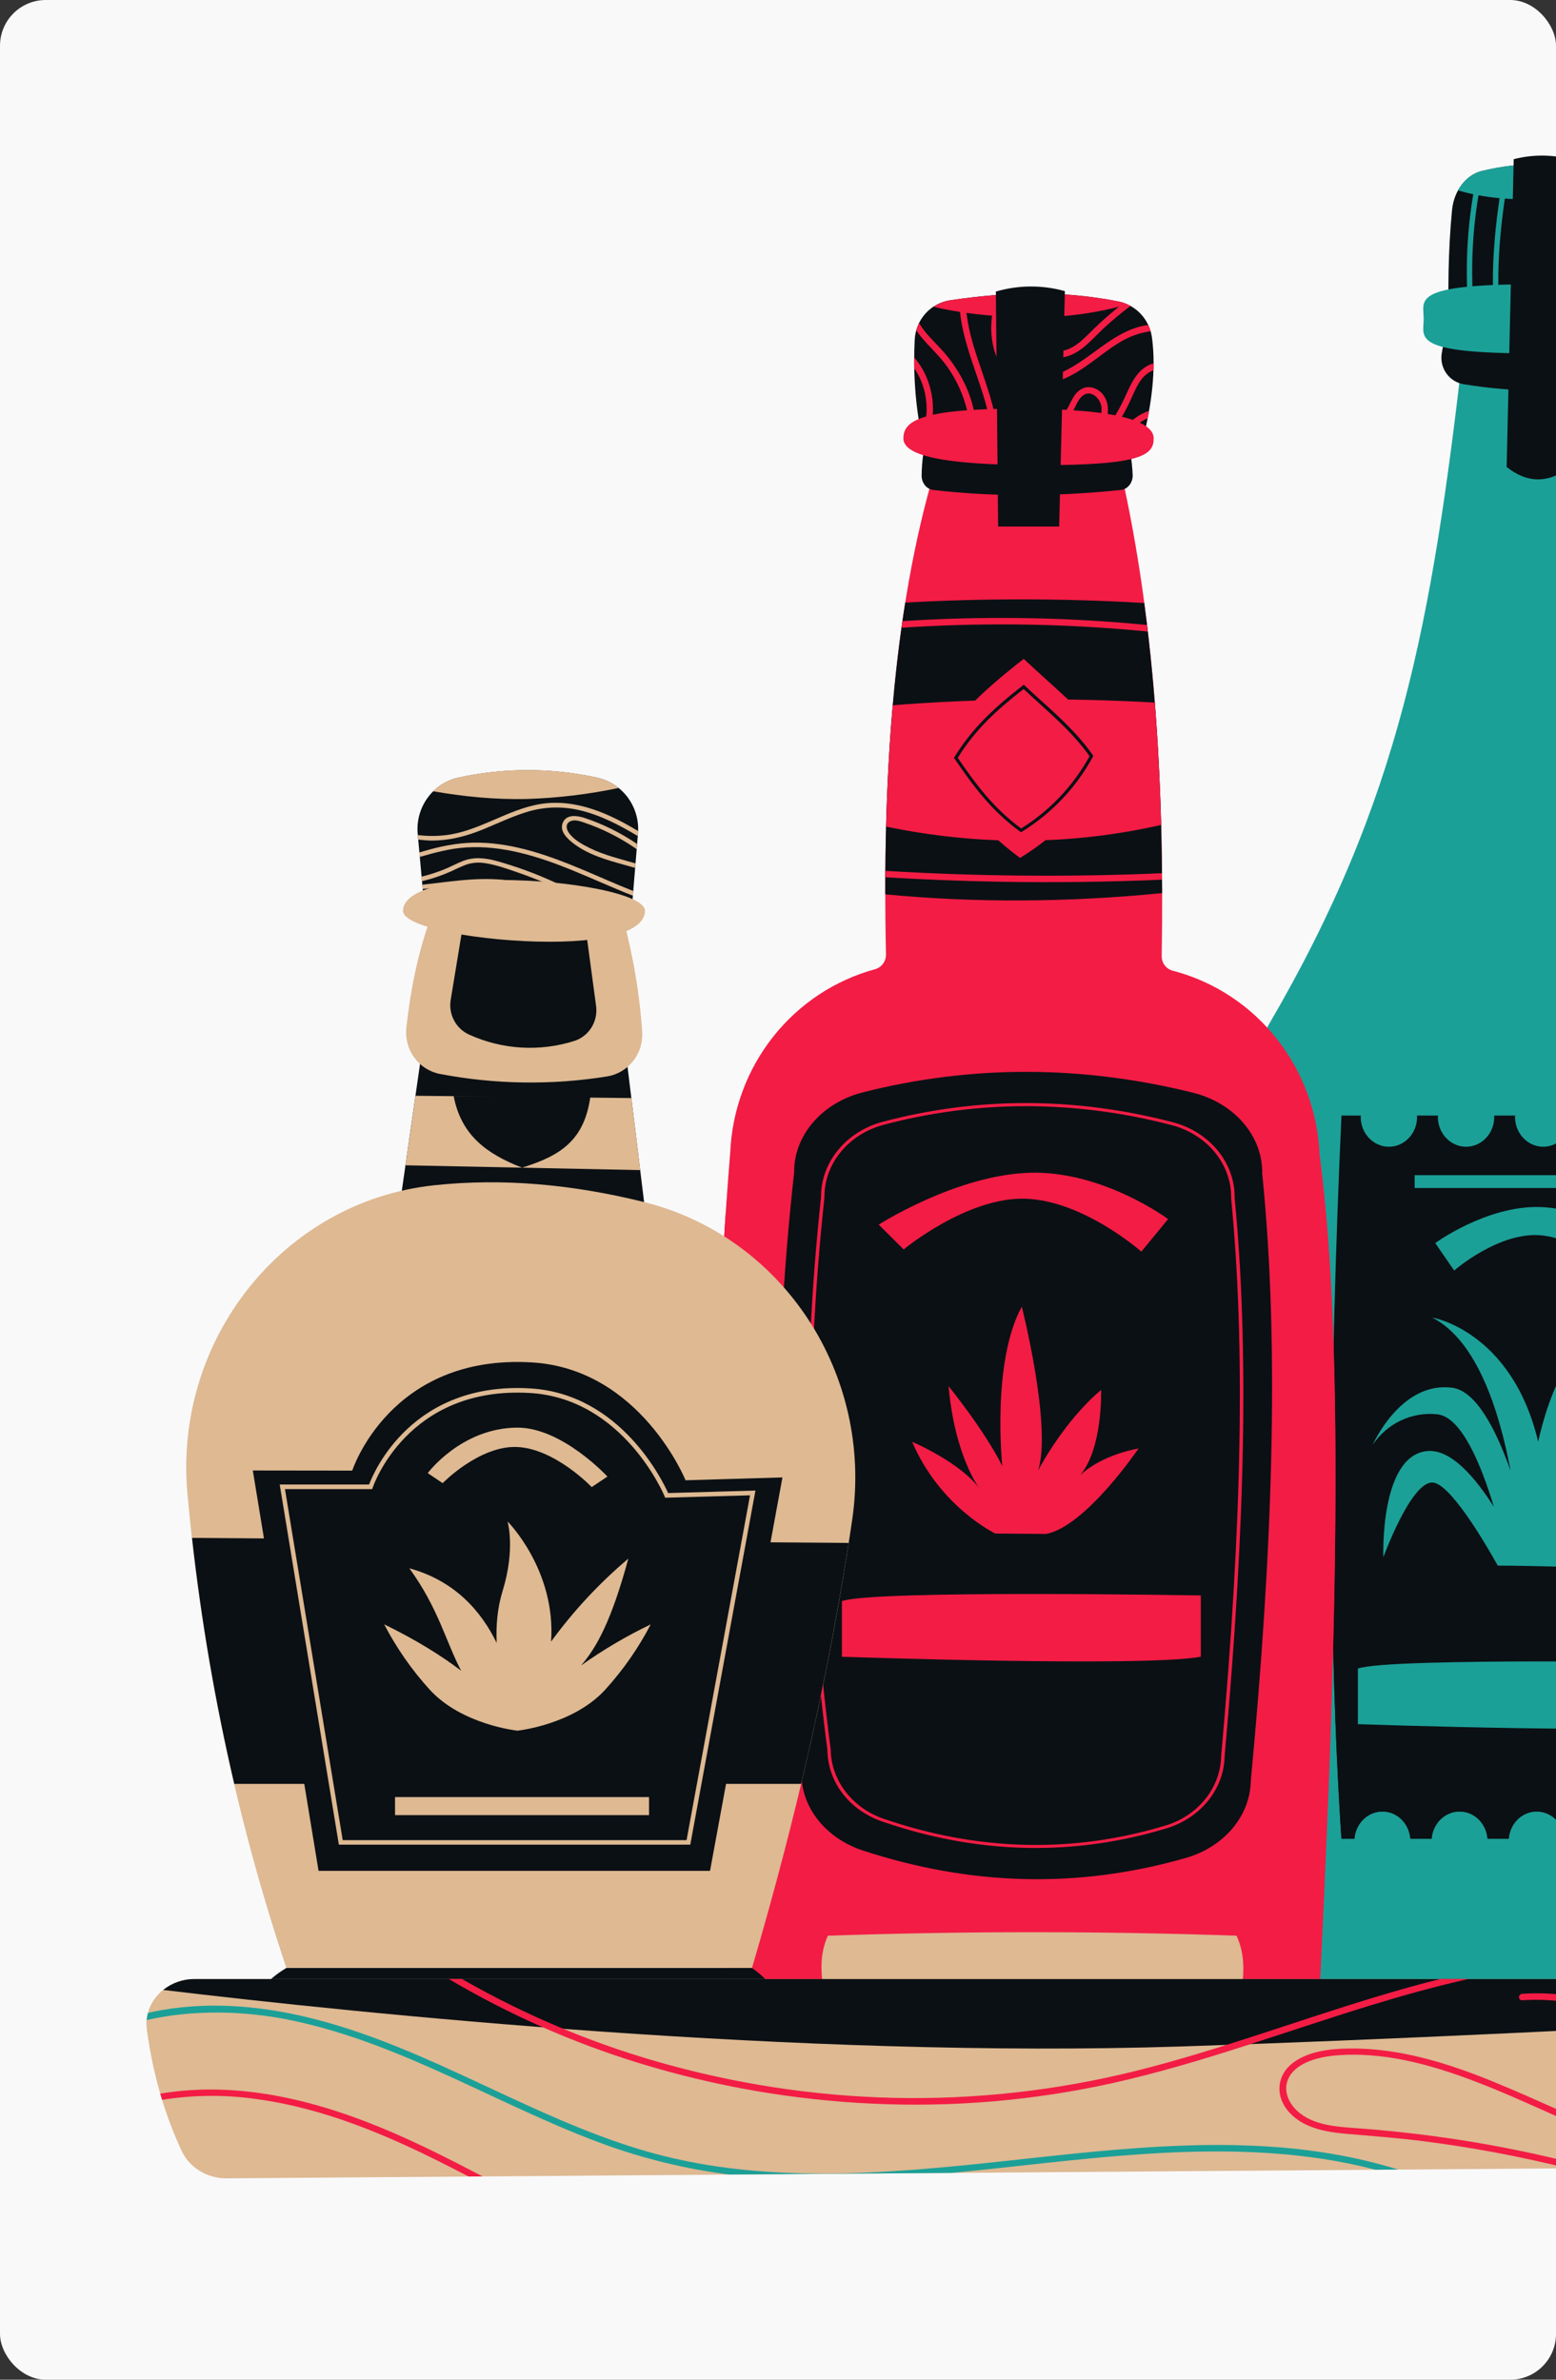 <svg width="170" height="260" viewBox="0 0 170 260" fill="none" xmlns="http://www.w3.org/2000/svg">
<rect x="0" y="0" width="170" height="260" fill="#333333" stroke="none"/>
<g clip-path="url(#clip0_1245_101045)">
<rect width="170" height="260" rx="5" fill="#F9F9FA"/>
<path d="M196.219 111.977C184.526 87.383 180.543 75.034 176.926 37.751C176.842 36.883 176.442 36.079 175.803 35.496C175.165 34.913 174.335 34.594 173.477 34.602L163.28 34.71C162.445 34.72 161.642 35.039 161.022 35.607C160.402 36.175 160.007 36.953 159.911 37.795C156.417 68.338 152.914 87.438 138.655 111.888C138.352 112.406 138.186 112.994 138.173 113.597L136.118 221.679C136.099 222.564 136.413 223.424 136.997 224.082C137.58 224.74 138.388 225.148 139.256 225.222C157.435 226.714 175.958 226.61 194.768 225.197C195.638 225.13 196.45 224.728 197.039 224.073C197.628 223.419 197.949 222.561 197.937 221.674L196.565 113.454C196.557 112.942 196.439 112.438 196.219 111.977V111.977Z" fill="#1BA098"/>
<path d="M190.72 177.291C184.059 173.269 176.854 170.258 169.335 168.354C168.717 168.197 168.069 168.197 167.451 168.354C158.657 170.591 151.246 173.356 145.586 176.778C145.74 185.11 146.047 193.164 146.552 200.889H147.972C148.106 199.229 149.415 197.919 151.029 197.919C152.643 197.919 153.952 199.228 154.086 200.889H156.403C156.537 199.229 157.846 197.919 159.46 197.919C161.074 197.919 162.383 199.228 162.517 200.889H164.834C164.968 199.229 166.277 197.919 167.891 197.919C169.505 197.919 170.814 199.228 170.946 200.889H173.265C173.397 199.229 174.706 197.919 176.322 197.919C177.937 197.919 179.245 199.228 179.377 200.889H181.696C181.828 199.229 183.137 197.919 184.751 197.919C186.365 197.919 187.674 199.228 187.808 200.889H189.962C190.373 193.425 190.608 185.53 190.72 177.291Z" fill="#0B1014"/>
<path d="M188.528 121.885C188.528 121.942 188.545 121.993 188.545 122.051C188.545 123.839 187.16 125.29 185.468 125.29C183.776 125.29 182.391 123.839 182.391 122.051C182.391 121.993 182.405 121.942 182.408 121.885H180.097C180.097 121.942 180.113 121.993 180.113 122.051C180.113 123.839 178.728 125.29 177.036 125.29C175.343 125.29 173.959 123.839 173.959 122.051C173.959 121.993 173.973 121.942 173.976 121.885H171.666C171.666 121.942 171.682 121.993 171.682 122.051C171.682 123.839 170.297 125.29 168.605 125.29C166.913 125.29 165.528 123.839 165.528 122.051C165.528 121.993 165.54 121.942 165.543 121.885H163.236C163.236 121.942 163.251 121.993 163.251 122.051C163.251 123.839 161.866 125.29 160.174 125.29C158.482 125.29 157.097 123.839 157.097 122.051C157.097 121.993 157.109 121.942 157.112 121.885H154.805C154.805 121.942 154.82 121.993 154.82 122.051C154.82 123.839 153.435 125.29 151.743 125.29C150.051 125.29 148.666 123.839 148.666 122.051C148.666 121.993 148.679 121.942 148.682 121.885H146.56C145.274 150.38 145 177.178 146.56 200.891H147.98C148.114 199.231 149.423 197.921 151.037 197.921C152.651 197.921 153.96 199.23 154.094 200.891H156.411C156.545 199.231 157.854 197.921 159.468 197.921C161.082 197.921 162.391 199.23 162.525 200.891H164.836C164.969 199.231 166.279 197.921 167.893 197.921C169.506 197.921 170.816 199.23 170.948 200.891H173.266C173.399 199.231 174.708 197.921 176.323 197.921C177.939 197.921 179.247 199.23 179.379 200.891H181.697C181.83 199.231 183.139 197.921 184.753 197.921C186.367 197.921 187.676 199.23 187.81 200.891H189.964C191.194 177.883 190.944 150.861 189.964 121.885H188.528Z" fill="#0B1014"/>
<path d="M178.371 154.313C182.731 153.636 183.931 161.907 183.931 161.907C183.931 161.907 185.445 151.33 177.931 150.788C175.297 150.597 173.137 153.094 171.44 156.415C172.517 149.351 174.34 145.559 174.34 145.559C171.032 147.98 169.137 152.728 168.051 157.506C165.152 145.383 156.472 143.951 156.472 143.951C161.34 146.422 163.797 154.067 165.032 160.676C163.459 156.224 161.295 151.988 158.689 151.626C153.054 150.844 149.971 157.863 149.971 157.863C150.737 156.714 151.794 155.796 153.031 155.207C154.268 154.618 155.639 154.38 156.998 154.518C159.655 154.752 161.815 159.999 163.219 164.647C161.18 161.424 158.517 158.3 155.94 158.538C150.721 159.019 151.137 170.143 151.137 170.143C151.137 170.143 154.102 161.974 156.474 161.974C158.363 161.974 162.166 168.42 163.639 171.052C165.812 171.065 167.986 171.109 170.159 171.165L171.599 171.199C172.225 169.31 173.825 165.213 176.106 164.625C179.088 163.856 181.445 169.732 181.445 169.732C181.445 169.732 182.157 161.416 176.463 160.509C175.211 160.311 174.119 160.722 173.172 161.486C174.659 157.861 176.499 154.605 178.371 154.313Z" fill="#1BA098"/>
<path d="M148.354 182.305V188.377C148.354 188.377 181.389 189.529 187.569 188.377V181.682C187.569 181.682 151.761 181.049 148.354 182.305Z" fill="#1BA098"/>
<path d="M156.807 135.816L158.876 138.815C158.876 138.815 163.799 134.503 168.448 134.975C173.098 135.448 176.107 139.813 176.107 139.813L179.47 136.395C179.47 136.395 173.954 131.977 168.139 131.873C162.324 131.768 156.807 135.816 156.807 135.816Z" fill="#1BA098"/>
<path d="M181.692 128.397H154.557V129.798H181.692V128.397Z" fill="#1BA098"/>
<path d="M158.34 36.68C158.154 31.914 158.223 27.325 158.638 22.974C158.843 20.836 160.166 19.088 161.937 18.671C165.986 17.687 170.207 17.692 174.254 18.685C175.937 19.096 177.223 20.717 177.485 22.749C178.032 27.059 178.208 31.75 178.148 36.678L158.34 36.68Z" fill="#0B1014"/>
<path d="M174.256 18.683C170.209 17.689 165.988 17.684 161.938 18.669C160.825 18.931 159.889 19.722 159.297 20.804C161.505 21.456 164.365 21.898 167.991 21.732C170.859 21.596 173.694 21.057 176.417 20.132C175.876 19.416 175.115 18.906 174.256 18.683V18.683Z" fill="#1BA098"/>
<path d="M167.13 19.744C167.199 19.147 167.278 18.551 167.367 17.957C167.169 17.957 166.972 17.957 166.772 17.973C165.885 24.173 165.948 30.475 166.956 36.655V36.677H167.572C166.632 31.083 166.483 25.381 167.13 19.744V19.744Z" fill="#F2A52A"/>
<path d="M164.869 18.909C164.916 18.646 164.972 18.385 165.022 18.127C164.816 18.152 164.609 18.188 164.407 18.218C163.299 24.305 162.624 30.51 163.527 36.681H164.122C163.241 30.838 163.838 24.68 164.869 18.909Z" fill="#1BA098"/>
<path d="M170.465 36.68C170.523 31.583 170.479 26.485 170.302 21.393C170.262 20.27 170.216 19.149 170.166 18.029C169.963 18.012 169.762 17.994 169.551 17.983C169.831 24.209 169.936 30.441 169.868 36.68H170.465Z" fill="#F2A52A"/>
<path d="M177.687 34.568L159.141 34.785C158.268 35.907 157.705 37.243 157.507 38.659C157.397 39.42 157.587 40.195 158.035 40.815C158.483 41.436 159.153 41.852 159.901 41.974C165.525 42.914 171.264 42.905 176.886 41.949C178.44 41.686 179.541 40.195 179.277 38.618C179.04 37.228 178.463 35.884 177.687 34.568Z" fill="#0B1014"/>
<path d="M181.142 34.837C181.142 36.925 181.69 38.619 167.871 38.619C154.053 38.619 155.543 36.925 155.543 34.837C155.543 32.748 154.048 31.052 167.867 31.052C181.685 31.052 181.142 32.747 181.142 34.837Z" fill="#1BA098"/>
<path d="M165.379 17.392L164.609 51.02C166.811 52.783 169.119 52.872 171.548 51.02V17.392C169.524 16.869 167.403 16.869 165.379 17.392Z" fill="#0B1014"/>
<path d="M128.447 106.142L128.11 106.051C127.765 105.959 127.46 105.751 127.244 105.462C127.029 105.172 126.915 104.818 126.921 104.455C127.244 85.144 126.103 66.783 122.098 49.918C122.097 49.915 122.095 49.911 122.093 49.909C122.09 49.906 122.086 49.905 122.083 49.904H102.586C102.582 49.904 102.579 49.906 102.576 49.908C102.573 49.91 102.571 49.913 102.57 49.917C97.756 65.175 96.359 83.837 96.796 104.269C96.805 104.637 96.692 104.997 96.475 105.292C96.259 105.587 95.952 105.799 95.602 105.896C91.214 107.089 87.314 109.672 84.469 113.27C81.624 116.868 79.982 121.294 79.781 125.904C77.367 155.157 77.71 187.394 79.791 221.509C79.847 222.421 80.223 223.281 80.852 223.934C81.48 224.586 82.319 224.987 83.215 225.062C102.838 226.655 121.984 226.752 140.6 225.094C141.495 225.009 142.331 224.599 142.953 223.938C143.574 223.278 143.941 222.411 143.984 221.498C145.855 183.93 147.094 148.381 144.172 126.147C143.977 121.549 142.349 117.133 139.522 113.537C136.696 109.941 132.817 107.351 128.447 106.142V106.142Z" fill="#F31C45"/>
<path d="M99.938 37.079C99.766 40.432 99.938 44.333 100.861 48.36L124.862 48.039C125.838 44.132 126.311 40.38 125.869 36.957C125.75 35.974 125.328 35.056 124.663 34.332C123.998 33.609 123.125 33.117 122.169 32.928C116.349 31.787 110.465 31.809 103.808 32.808C102.777 32.957 101.829 33.464 101.123 34.242C100.418 35.021 99.999 36.023 99.938 37.079V37.079Z" fill="#0B1014"/>
<path d="M103.808 32.81C103.16 32.912 102.541 33.155 101.994 33.522C104.674 34.157 108.271 34.659 112.962 34.659C116.411 34.677 119.845 34.206 123.167 33.261C122.848 33.113 122.513 33.002 122.17 32.93C116.351 31.789 110.465 31.811 103.808 32.81Z" fill="#F31C45"/>
<path d="M104.809 32.675C104.809 36.254 106.347 39.721 107.406 43.114C107.924 44.786 108.329 46.51 108.364 48.259L109.049 48.25C108.962 44.638 107.396 41.241 106.369 37.793C105.866 36.103 105.495 34.341 105.513 32.581L104.809 32.675Z" fill="#F31C45"/>
<path d="M100.417 35.299C100.289 35.554 100.186 35.82 100.109 36.095C100.277 36.349 100.458 36.594 100.652 36.828C101.576 37.94 102.662 38.891 103.497 40.079C104.374 41.322 105.044 42.701 105.48 44.164C105.865 45.46 106.162 47.009 105.619 48.297L106.351 48.288C106.556 47.651 106.639 46.98 106.594 46.312C106.416 43.304 104.833 40.336 102.842 38.168C102.008 37.258 101.039 36.381 100.417 35.299Z" fill="#F31C45"/>
<path d="M125.546 44.896C124.429 45.237 123.467 46.004 122.761 46.944C122.495 47.3 122.262 47.679 122.062 48.077L122.861 48.068C122.886 48.024 122.907 47.98 122.932 47.938C123.51 46.969 124.35 46.126 125.393 45.698C125.45 45.434 125.498 45.162 125.546 44.896Z" fill="#F31C45"/>
<path d="M101.539 48.352C101.385 47.363 101.847 46.214 101.917 45.226C101.999 43.806 101.743 42.387 101.17 41.09C100.842 40.348 100.407 39.661 99.879 39.05C99.879 39.44 99.879 39.834 99.879 40.233C100.223 40.732 100.507 41.271 100.724 41.839C101.262 43.285 101.38 44.859 101.062 46.372C100.942 46.937 100.794 47.51 100.802 48.091C100.824 48.183 100.839 48.276 100.86 48.368L101.539 48.352Z" fill="#F31C45"/>
<path d="M118.647 48.124L119.475 48.111C120.278 47.037 121.123 45.974 121.038 44.545C120.98 43.55 120.361 42.618 119.378 42.357C118.395 42.096 117.63 42.729 117.172 43.561C116.927 44.005 116.744 44.491 116.436 44.896C116.119 45.287 115.722 45.604 115.272 45.824C114.578 46.19 113.826 46.42 113.101 46.714C112.616 44.358 111.226 42.337 110.167 40.216C109.575 39.029 109.079 37.76 108.983 36.42C108.906 35.126 109.105 33.83 109.566 32.62C109.621 32.464 109.692 32.325 109.753 32.175C109.496 32.19 109.241 32.201 108.984 32.22C108.195 34.316 108.026 36.572 108.781 38.739C109.678 41.315 111.461 43.472 112.244 46.095C112.332 46.392 112.404 46.695 112.459 47.001L112.412 47.023C111.84 47.317 111.331 47.724 110.916 48.221L111.893 48.206C112.003 48.108 112.119 48.017 112.239 47.933C112.341 47.866 112.45 47.811 112.556 47.753C112.567 47.902 112.569 48.048 112.57 48.197L113.264 48.189C113.265 47.934 113.251 47.679 113.224 47.425C114.512 46.876 115.953 46.573 116.883 45.454C117.429 44.799 117.61 43.801 118.267 43.253C119.19 42.479 120.281 43.575 120.346 44.539C120.429 45.819 119.561 46.892 118.844 47.847C118.776 47.934 118.713 48.033 118.647 48.124Z" fill="#F31C45"/>
<path d="M122.218 46.109C122.722 45.317 123.17 44.489 123.556 43.631C123.912 42.85 124.245 42.018 124.787 41.349C125.116 40.949 125.539 40.64 126.018 40.452C126.027 40.202 126.036 39.952 126.036 39.705C125.932 39.736 125.827 39.753 125.728 39.795C123.91 40.525 123.35 42.568 122.525 44.183C121.794 45.606 120.886 46.927 119.822 48.114L120.745 48.103C121.277 47.471 121.769 46.805 122.218 46.109Z" fill="#F31C45"/>
<path d="M114.218 33.182C112.95 33.712 111.912 34.688 111.295 35.931C110.679 37.158 110.507 38.636 111.015 39.931C111.592 41.402 112.938 42.09 114.459 41.885C117.449 41.48 119.756 38.968 122.24 37.462C123.297 36.794 124.482 36.36 125.716 36.189C125.648 35.956 125.562 35.728 125.458 35.508C125.014 35.564 124.576 35.66 124.149 35.795C121.344 36.699 119.276 38.958 116.719 40.328C115.43 41.021 113.446 41.82 112.227 40.575C111.206 39.533 111.239 37.788 111.779 36.521C112.056 35.868 112.465 35.281 112.98 34.799C113.494 34.317 114.103 33.95 114.766 33.723C114.304 34.385 113.732 34.973 113.363 35.683C112.489 37.371 113.893 39.089 115.646 39.073C117.744 39.054 119.169 37.183 120.579 35.87C121.517 35.002 122.5 34.183 123.523 33.419C123.289 33.292 123.046 33.184 122.795 33.097C122.256 33.508 121.718 33.931 121.21 34.371C120.455 35.019 119.732 35.702 119.023 36.403C118.287 37.132 117.509 37.898 116.506 38.221C115.615 38.507 114.57 38.387 114.01 37.549C113.419 36.664 114.059 35.795 114.626 35.104C115.029 34.616 115.389 34.093 115.703 33.541C117.038 33.394 118.413 33.724 119.752 33.61C120.515 33.552 121.251 33.301 121.895 32.882C121.518 32.81 121.138 32.749 120.759 32.688C120.186 32.869 119.587 32.95 118.987 32.929C118.012 32.914 117.026 32.772 116.055 32.819C116.15 32.613 116.223 32.395 116.303 32.183C116.064 32.167 115.829 32.144 115.589 32.131C115.486 32.391 115.384 32.65 115.258 32.9C114.902 32.954 114.553 33.048 114.218 33.182V33.182Z" fill="#F31C45"/>
<path d="M101.33 47.396C100.92 48.889 100.705 50.431 100.693 51.982C100.693 52.781 101.247 53.448 101.947 53.529C108.635 54.311 115.486 54.258 122.478 53.529C123.22 53.451 123.787 52.72 123.749 51.877C123.683 50.307 123.425 48.752 122.98 47.247L101.33 47.396Z" fill="#0B1014"/>
<path d="M126.045 47.901C126.045 49.7 124.766 50.823 113.697 50.823C102.627 50.823 98.701 49.7 98.701 47.901C98.701 46.102 100.255 44.651 111.326 44.651C122.397 44.651 126.045 46.103 126.045 47.901Z" fill="#F31C45"/>
<path d="M108.803 31.856L109.05 57.527H115.72L116.343 31.81C113.874 31.117 111.264 31.133 108.803 31.856V31.856Z" fill="#0B1014"/>
<path d="M90.451 211.488C89.573 213.399 89.595 215.578 90.104 217.896C105.116 219.353 120.249 219.46 135.532 217.896C136.004 215.578 135.994 213.401 135.093 211.488C120.343 210.98 105.462 210.98 90.451 211.488Z" fill="#DEB992"/>
<path d="M125.012 65.883C116.316 65.369 107.598 65.353 98.9 65.836C97.337 75.639 96.705 86.362 96.719 97.713C106.653 98.664 116.739 98.586 126.964 97.579C126.938 86.645 126.375 76.048 125.012 65.883Z" fill="#0B1014"/>
<path d="M96.814 90.314C106.911 92.405 116.927 92.38 126.856 90.131C126.736 85.608 126.504 81.152 126.161 76.763C116.627 76.214 107.067 76.311 97.545 77.053C97.164 81.343 96.931 85.771 96.814 90.314Z" fill="#F31C45"/>
<path d="M111.845 71.991C107.384 75.461 104.207 78.467 101.574 82.747C104.333 86.768 107.019 90.494 111.447 93.734C115.908 90.993 119.585 87.113 122.111 82.48C119.254 78.385 115.51 75.43 111.845 71.991Z" fill="#F31C45"/>
<path d="M111.549 90.93L111.455 90.863C108.303 88.562 106.346 85.895 104.291 82.9L104.225 82.803L104.286 82.705C106.248 79.514 108.682 77.278 111.734 74.902L111.851 74.811L111.959 74.913C112.549 75.468 113.143 76.007 113.732 76.537C115.812 78.412 117.775 80.195 119.389 82.499L119.452 82.589L119.4 82.688C117.564 86.057 114.89 88.878 111.646 90.871L111.549 90.93ZM104.643 82.802C106.703 85.802 108.542 88.284 111.566 90.516C114.681 88.577 117.255 85.859 119.042 82.622C117.463 80.393 115.537 78.652 113.503 76.809C112.949 76.307 112.391 75.802 111.834 75.281C108.812 77.634 106.546 79.73 104.643 82.793V82.802Z" fill="#0B1014"/>
<path d="M98.5 68.584C102.608 68.312 106.722 68.192 110.843 68.224C115.702 68.268 120.554 68.526 125.399 68.998C125.369 68.76 125.339 68.529 125.309 68.285C124.625 68.218 123.94 68.152 123.256 68.095C116 67.484 108.713 67.354 101.44 67.704C100.495 67.749 99.551 67.801 98.606 67.86C98.571 68.107 98.534 68.345 98.5 68.584Z" fill="#F31C45"/>
<path d="M109.267 96.338C115.163 96.442 121.061 96.366 126.959 96.111C126.959 95.874 126.959 95.642 126.959 95.401C126.371 95.427 125.785 95.455 125.199 95.477C115.729 95.826 106.258 95.717 96.785 95.151H96.748V95.85C100.913 96.099 105.086 96.262 109.267 96.338Z" fill="#F31C45"/>
<path d="M78.526 195.009C98.903 200.073 121.187 200.569 145.073 197.222C146.058 172.232 146.37 149.39 144.845 132.434C123.142 126.695 101.296 126.663 79.285 132.5C77.956 152.171 77.803 173.114 78.526 195.009Z" fill="#F31C45"/>
<path d="M86.763 128.115C84.291 150.125 84.552 172.027 87.545 193.82C87.589 197.551 90.266 200.867 94.266 202.18C105.948 206.009 117.723 206.4 129.577 202.988C133.745 201.786 136.585 198.405 136.654 194.572C138.962 170.235 139.868 147.542 137.902 128.224C137.979 124.109 134.843 120.502 130.31 119.378C118.222 116.387 106.219 116.329 94.309 119.336C89.819 120.465 86.715 124.037 86.763 128.115Z" fill="#0B1014"/>
<path d="M113.174 201.905C107.6 201.905 101.993 200.942 96.397 199.018C92.788 197.776 90.43 194.702 90.397 191.185C87.77 171.152 87.537 150.871 89.705 130.782C89.666 127.005 92.437 123.626 96.448 122.564C106.799 119.824 117.448 119.836 128.101 122.603C132.167 123.658 134.958 127.068 134.888 130.888C136.448 146.959 136.101 166.342 133.795 191.874C133.73 195.455 131.179 198.625 127.465 199.751C122.83 201.17 118.016 201.895 113.174 201.905V201.905ZM112.088 120.856C106.845 120.857 101.623 121.54 96.55 122.888C92.703 123.908 90.034 127.161 90.076 130.797V130.814C87.908 150.886 88.138 171.149 90.759 191.164C90.799 194.511 93.117 197.537 96.531 198.711C106.856 202.263 117.222 202.513 127.338 199.454C130.91 198.372 133.353 195.325 133.415 191.871C135.722 166.346 136.067 146.979 134.508 130.908C134.573 127.213 131.893 123.937 127.99 122.922C122.795 121.559 117.453 120.864 112.088 120.853V120.856Z" fill="#F31C45"/>
<path d="M118.028 161.155C120.508 158.185 120.298 151.865 120.298 151.865C116.145 155.36 113.418 160.664 113.418 160.664C114.957 155.842 111.638 142.765 111.638 142.765C108.317 148.792 109.503 160.181 109.503 160.181C107.606 156.325 103.632 151.443 103.632 151.443C104.343 159.278 107.072 162.712 107.072 162.712C104.937 159.759 99.658 157.53 99.658 157.53C102.683 164.641 108.735 167.548 108.735 167.548L114.311 167.594C118.64 166.75 124.394 158.252 124.394 158.252C120.857 158.937 118.881 160.375 118.028 161.155Z" fill="#F31C45"/>
<path d="M91.981 174.938V181.011C91.981 181.011 125.016 182.162 131.196 181.011V174.315C131.196 174.315 95.388 173.682 91.981 174.938Z" fill="#F31C45"/>
<path d="M96.002 133.799L98.73 136.511C98.73 136.511 105.627 130.787 111.994 130.967C118.362 131.147 124.696 136.751 124.696 136.751L127.619 133.196C127.619 133.196 120.502 127.892 112.494 128.133C104.487 128.374 96.002 133.799 96.002 133.799Z" fill="#F31C45"/>
<path d="M162.016 18.813C162.028 18.757 162.044 18.702 162.058 18.646L161.945 18.668C161.763 18.714 161.585 18.775 161.412 18.849C160.146 24.705 159.916 30.742 160.732 36.68H161.335C160.497 30.732 160.728 24.678 162.016 18.813V18.813Z" fill="#1BA098"/>
<path d="M41.065 149.835L49.584 90.516H65.371L72.637 149.835H41.065Z" fill="#0B1014"/>
<path d="M27.23 219.673C27.905 217.841 29.191 216.259 31.29 215.013H82.156C83.849 216.203 85.098 217.733 85.824 219.573C86.962 222.46 85.116 226.007 82.055 226.082C65.699 226.485 48.754 226.238 31.065 226.054C28.056 226.024 26.174 222.538 27.23 219.673Z" fill="#0B1014"/>
<path d="M31.289 215.012C25.618 198.116 22.098 180.842 20.48 163.23C18.937 146.412 30.889 131.27 47.431 129.499C55.002 128.689 62.622 129.422 70.28 131.311C85.591 135.084 95.424 150.209 93.108 166.044C90.768 182.061 87.059 198.401 82.159 215.012H31.289Z" fill="#DEB992"/>
<path d="M46.959 100.53C45.65 104.191 44.847 108.143 44.394 112.296C44.269 113.453 44.579 114.615 45.261 115.55C45.943 116.485 46.947 117.124 48.073 117.339C54.098 118.488 60.272 118.58 66.327 117.609C67.455 117.427 68.475 116.821 69.185 115.912C69.895 115.002 70.243 113.855 70.161 112.698C69.864 108.401 69.13 104.147 67.972 100.003L46.959 100.53Z" fill="#DEB992"/>
<path d="M50.674 100.53L49.243 109.226C49.113 109.996 49.239 110.788 49.602 111.478C49.964 112.168 50.541 112.715 51.243 113.035C54.867 114.683 58.958 114.93 62.748 113.731C63.527 113.479 64.194 112.954 64.628 112.25C65.063 111.546 65.238 110.708 65.122 109.885L63.862 100.53H50.674Z" fill="#0B1014"/>
<path d="M45.635 91.105L46.289 98.303L69.007 99.519L69.703 91.078C69.82 89.686 69.435 88.298 68.618 87.174C67.802 86.05 66.61 85.267 65.266 84.971C60.258 83.87 55.078 83.867 50.069 84.961C48.719 85.259 47.523 86.048 46.707 87.18C45.89 88.311 45.509 89.707 45.635 91.105V91.105Z" fill="#0B1014"/>
<path d="M50.064 84.948C49.026 85.172 48.073 85.693 47.316 86.449C50.547 87.019 54.095 87.387 57.663 87.291C61.004 87.18 64.329 86.778 67.603 86.091C66.921 85.531 66.119 85.143 65.261 84.958C60.254 83.857 55.073 83.854 50.064 84.948V84.948Z" fill="#DEB992"/>
<path d="M63.582 94.986C60.043 93.504 56.351 92.183 52.493 92.069C50.6 92.014 48.754 92.32 46.931 92.817C46.557 92.919 46.185 93.029 45.812 93.138L45.857 93.629C47.529 93.144 49.208 92.691 50.953 92.589C54.897 92.344 58.763 93.558 62.385 95.025C64.645 95.939 66.867 96.969 69.136 97.862L69.179 97.347C67.296 96.605 65.44 95.767 63.582 94.986Z" fill="#DEB992"/>
<path d="M60.002 97.449C57.327 96.199 54.439 95.903 51.523 96.09C49.723 96.204 47.932 96.466 46.139 96.662L46.182 97.13C47.457 96.998 48.716 96.835 49.925 96.713C52.977 96.4 56.059 96.4 58.959 97.529C60.006 97.944 61.002 98.48 61.926 99.128L62.811 99.175C61.941 98.495 60.999 97.916 60.002 97.449Z" fill="#DEB992"/>
<path d="M47.164 91.839C48.881 91.839 50.536 91.469 52.142 90.864C53.924 90.191 55.632 89.313 57.453 88.747C59.36 88.14 61.392 88.063 63.338 88.527C65.622 89.066 67.675 90.149 69.673 91.34L69.696 91.059C69.704 90.968 69.704 90.879 69.707 90.79C68.138 89.852 66.532 89.003 64.784 88.42C62.945 87.805 61.001 87.532 59.079 87.839C57.248 88.131 55.541 88.897 53.848 89.624C52.198 90.332 50.511 91.031 48.718 91.245C47.695 91.367 46.662 91.363 45.641 91.232L45.687 91.731C46.177 91.794 46.67 91.83 47.164 91.839V91.839Z" fill="#DEB992"/>
<path d="M54.167 94.047C52.95 93.721 51.742 93.608 50.545 94.082C49.994 94.299 49.468 94.58 48.927 94.818C48.361 95.064 47.783 95.28 47.196 95.465C46.817 95.584 46.436 95.686 46.053 95.778L46.097 96.278C47.205 96.016 48.287 95.649 49.328 95.184C49.87 94.91 50.425 94.665 50.991 94.449C51.606 94.253 52.257 94.2 52.894 94.293C54.082 94.449 55.257 94.876 56.388 95.26C57.477 95.632 58.554 96.042 59.611 96.5C61.495 97.313 63.323 98.253 65.084 99.314L66.116 99.37C64.384 98.277 62.583 97.303 60.724 96.455C58.606 95.471 56.413 94.666 54.167 94.047V94.047Z" fill="#DEB992"/>
<path d="M61.486 89.885C61.091 90.822 62.006 91.659 62.66 92.157C64.277 93.389 66.273 93.953 68.199 94.486C68.594 94.596 68.993 94.708 69.391 94.827L69.431 94.332C67.739 93.836 65.993 93.43 64.422 92.653C63.608 92.251 62.625 91.715 62.114 90.933C61.833 90.507 61.792 89.956 62.326 89.724C62.814 89.509 63.371 89.724 63.845 89.88C65.789 90.541 67.638 91.465 69.34 92.626C69.416 92.676 69.494 92.73 69.565 92.783L69.613 92.217C67.835 91.004 65.903 90.045 63.87 89.366C63.077 89.111 61.902 88.918 61.486 89.885Z" fill="#DEB992"/>
<path d="M70.467 99.518C70.467 101.382 67.368 102.892 60.068 102.892C52.768 102.892 44.031 101.375 44.031 99.518C44.031 97.661 47.38 96.145 54.681 96.145C61.981 96.145 70.467 97.642 70.467 99.518Z" fill="#DEB992"/>
<path d="M25.594 194.9H87.524C89.635 186.037 91.367 177.262 92.722 168.577L20.979 168.026C21.986 177.07 23.528 186.044 25.594 194.9V194.9Z" fill="#0B1014"/>
<path d="M27.621 160.662L34.804 204.405H77.574L85.486 161.419L74.9 161.731C74.9 161.731 69.963 149.564 58.112 148.853C42.595 147.924 38.484 160.676 38.484 160.676L27.621 160.662Z" fill="#0B1014"/>
<path d="M75.416 201.545H37.022L30.561 162.195H40.324C40.864 160.764 45.062 150.923 57.942 151.695C67.789 152.284 72.392 161.777 72.998 163.128L82.536 162.853L75.416 201.545ZM37.442 201.047H75.01L81.944 163.375L72.673 163.636L72.609 163.48C72.566 163.372 68.147 152.808 57.908 152.194C44.479 151.395 40.759 162.412 40.724 162.524L40.668 162.695H31.134L37.442 201.047Z" fill="#DEB992"/>
<path d="M63.48 181.968C65.202 179.995 66.821 177.019 68.648 170.29C65.489 172.959 62.655 176.003 60.207 179.356C60.756 171.523 55.451 166.226 55.451 166.226C55.451 166.226 56.339 169.196 54.91 173.83C54.333 175.697 54.181 177.643 54.262 179.498C52.596 176.07 49.717 172.714 44.724 171.348C47.907 175.737 48.685 179.306 50.38 182.539C48.297 180.955 45.559 179.215 41.973 177.471C43.331 180.08 45.02 182.498 46.996 184.661C50.522 188.461 56.522 189.087 56.522 189.087C56.519 189.081 56.516 189.075 56.514 189.069L56.541 189.087C56.541 189.087 62.551 188.461 66.071 184.668C68.048 182.504 69.736 180.087 71.094 177.477C68.436 178.752 65.889 180.254 63.48 181.968V181.968Z" fill="#DEB992"/>
<path d="M46.732 160.95L48.363 162.044C48.363 162.044 52.414 157.886 56.548 158.099C60.682 158.311 64.648 162.475 64.648 162.475L66.363 161.325C66.363 161.325 61.425 155.979 56.549 155.979C50.411 155.99 46.732 160.95 46.732 160.95Z" fill="#DEB992"/>
<path d="M70.911 196.342H43.16V198.315H70.911V196.342Z" fill="#DEB992"/>
<path d="M44.301 127.317L69.946 127.843L68.981 119.971L45.392 119.722L44.301 127.317Z" fill="#DEB992"/>
<path d="M49.566 119.759C50.38 124.031 53.169 126.071 57.037 127.575C61.24 126.271 63.86 124.593 64.508 119.759H49.566Z" fill="#0B1014"/>
<path d="M16.043 221.755C16.7 226.576 17.972 230.998 19.857 235.02C20.706 236.832 22.626 238.015 24.752 238L259.821 236.247C262.322 236.229 264.436 234.578 264.945 232.308C265.706 228.901 266.055 225.127 265.993 220.986C265.954 218.338 263.59 216.225 260.731 216.225H21.261C18.075 216.225 15.644 218.826 16.043 221.755Z" fill="#DEB992"/>
<path d="M260.727 216.225H21.257C20.015 216.216 18.806 216.636 17.828 217.415C39.31 219.989 87.34 224.946 129.172 223.588C172.648 222.181 236.73 218.339 263.004 216.71C262.286 216.391 261.511 216.226 260.727 216.225V216.225Z" fill="#0B1014"/>
<path d="M46.887 234.827C41.09 232.024 34.962 229.628 28.464 228.696C24.816 228.174 21.099 228.136 17.504 228.748C17.57 228.976 17.644 229.199 17.713 229.425C20.951 228.903 24.246 228.85 27.499 229.268C34.002 230.07 40.153 232.394 45.947 235.163C47.715 236.007 49.456 236.895 51.189 237.797L52.717 237.786C50.787 236.779 48.852 235.777 46.887 234.827Z" fill="#F31C45"/>
<path d="M149.099 236.044C136.227 233.016 122.745 234.704 109.762 236.111C96.583 237.538 82.94 238.74 70.088 234.89C57.78 231.204 47.115 223.929 34.635 220.666C29.14 219.226 23.361 218.634 17.712 219.609C17.195 219.698 16.683 219.809 16.173 219.922C16.099 220.177 16.048 220.438 16.02 220.703C21.173 219.537 26.789 219.678 31.866 220.739C44.243 223.329 54.789 230.274 66.503 234.459C70.778 235.97 75.198 237.018 79.689 237.585L103.997 237.404C104.13 237.391 104.263 237.38 104.396 237.366C117.651 236.083 131.121 233.86 144.431 235.861C146.397 236.156 148.346 236.556 150.27 237.058L152.758 237.04C151.551 236.668 150.331 236.336 149.099 236.044Z" fill="#1BA098"/>
<path d="M196.147 228.105C199.898 229.203 203.802 229.661 207.701 229.461C216.008 229.068 223.854 226.194 231.207 222.784C235.778 220.665 240.242 218.359 244.798 216.219H243.059C240.145 217.612 237.267 219.067 234.364 220.48C226.916 224.107 219.133 227.49 210.699 228.498C206.642 228.982 202.49 228.899 198.507 227.988C195.011 227.188 191.711 225.817 188.487 224.359C182.28 221.545 175.96 218.106 168.888 217.803C168.034 217.766 167.178 217.778 166.325 217.837C165.839 217.871 165.836 218.576 166.325 218.544C173.556 218.048 180.116 221.285 186.377 224.171C189.553 225.65 192.76 227.099 196.147 228.105Z" fill="#F31C45"/>
<path d="M162.985 227.372C158.044 225.368 152.785 223.736 147.328 223.813C145.231 223.842 142.951 224.125 141.265 225.376C139.553 226.659 139.322 228.815 140.585 230.461C142.108 232.446 144.711 232.937 147.174 233.143C149.944 233.374 152.713 233.589 155.482 233.937C160.809 234.616 166.092 235.607 171.305 236.907L174.029 236.887C169.644 235.708 165.195 234.733 160.699 233.993C158.032 233.555 155.347 233.194 152.644 232.912C151.269 232.768 149.893 232.645 148.516 232.543C147.168 232.443 145.804 232.372 144.493 232.039C143.279 231.727 142.151 231.181 141.362 230.251C140.65 229.41 140.296 228.318 140.685 227.281C141.365 225.47 143.814 224.788 145.662 224.6C150.999 224.06 156.419 225.59 161.29 227.461C166.455 229.443 171.37 231.939 176.495 234.007C178.975 235.009 181.487 235.938 184.022 236.812L186.193 236.796C183.549 235.922 180.927 234.994 178.347 233.982C173.124 231.943 168.147 229.47 162.985 227.372Z" fill="#F31C45"/>
<path d="M69.798 225.401C78.103 227.954 86.69 229.446 95.359 229.84C104.124 230.252 112.904 229.502 121.478 227.61C131.204 225.446 140.484 221.926 149.966 219.033C153.397 217.986 156.889 217.016 160.428 216.219H157.366C156.268 216.494 155.174 216.782 154.086 217.084C144.548 219.73 135.347 223.299 125.778 225.828C117.107 228.142 108.174 229.286 99.209 229.232C90.477 229.16 81.79 227.967 73.353 225.682C65.36 223.529 57.67 220.349 50.47 216.219H49.031C55.578 220.09 62.548 223.171 69.798 225.401V225.401Z" fill="#F31C45"/>
</g>
<defs>
<clipPath id="clip0_1245_101045">
<rect width="170" height="260" rx="5" fill="white"/>
</clipPath>
</defs>
</svg>
